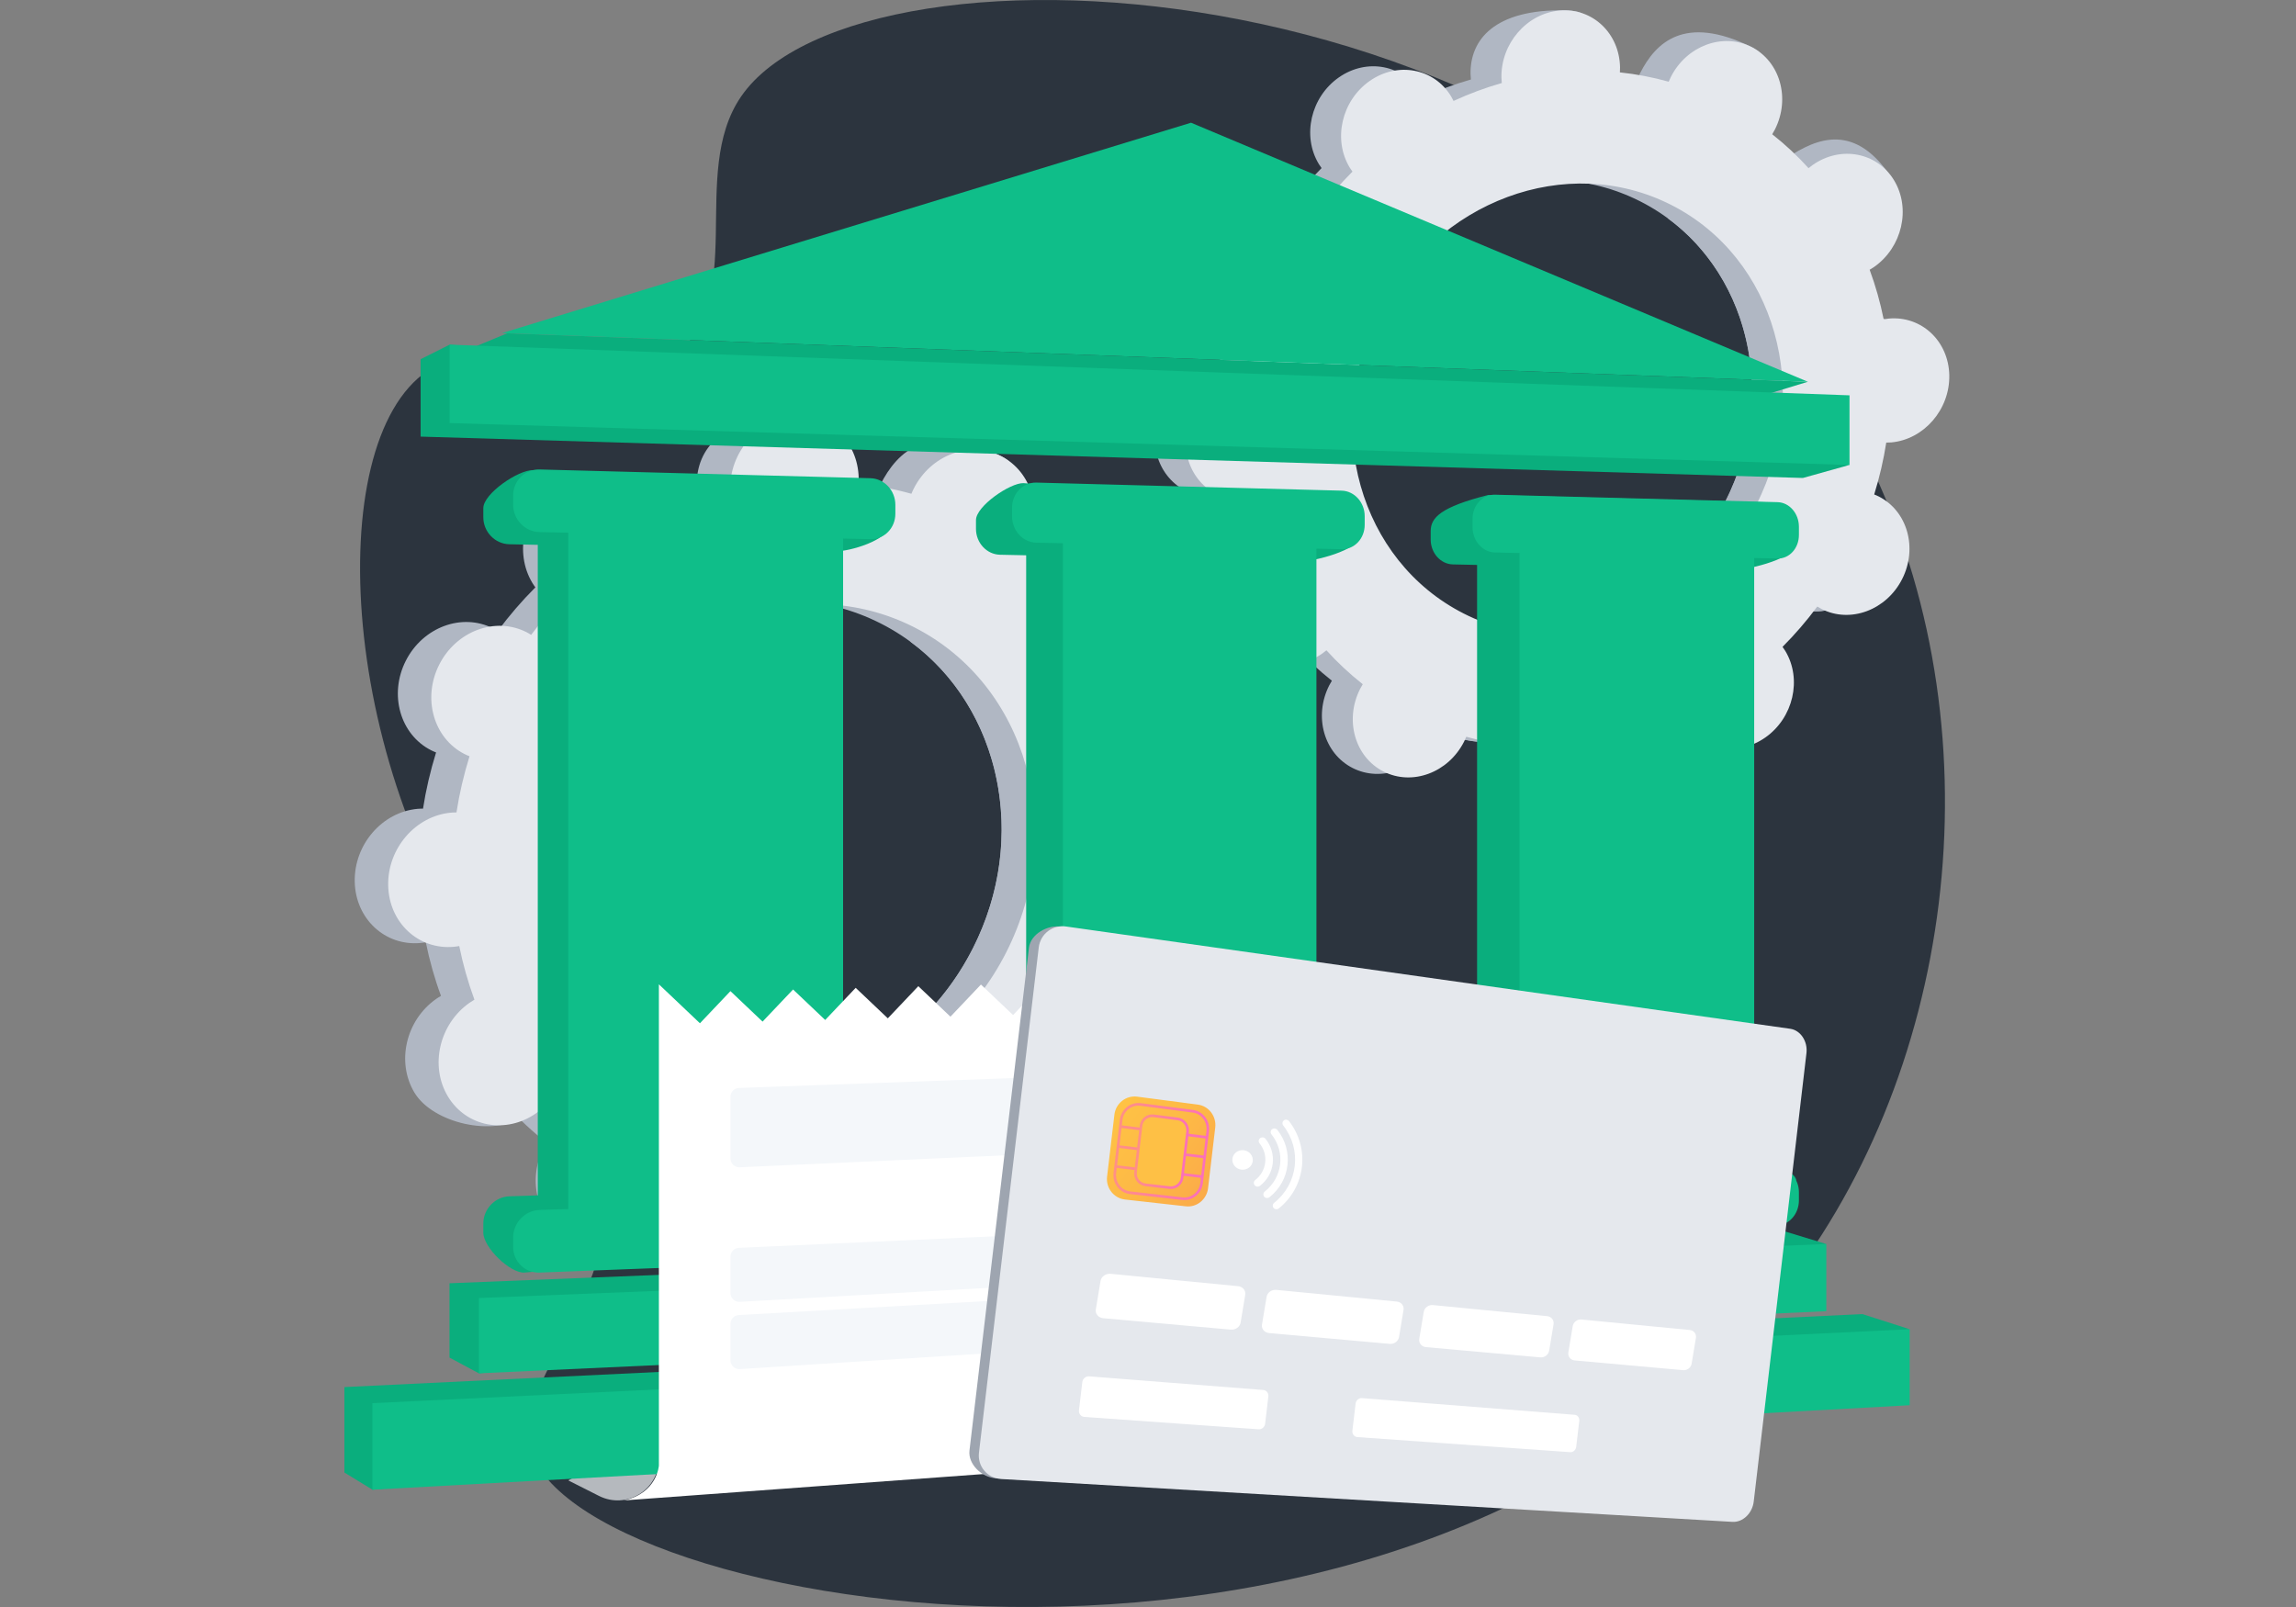 <svg width="500" height="350" viewBox="0 0 500 350" fill="none" xmlns="http://www.w3.org/2000/svg">
<rect x="0" y="0" width="500" height="350" fill="#808080" stroke="none"/>
<path d="M161.38 21.036C149.789 37.934 163.38 65.33 146.18 78.038C129.436 90.41 108.867 70.132 93.089 80.781C69.681 96.578 73.956 168.862 108.179 213.773C118.471 227.279 127.071 232.535 130.88 247.81C139.058 280.61 110.314 300.121 115.785 316.343C128.101 352.87 317.516 383.52 393.519 273.746C429.014 222.477 434.326 148.445 402.612 92.217C345.302 -9.387 187.39 -16.88 161.38 21.036Z" fill="#2C343E"/>
<path d="M123.758 322.428L130.441 325.804C136.422 328.826 143.489 324.478 143.489 317.777V311.615L123.758 322.428Z" fill="#B5B9BE"/>
<path d="M227.264 231.126C234.036 234.564 242.544 231.407 246.267 224.075C249.99 216.743 247.518 208.01 240.746 204.573C240.395 204.395 240.037 204.245 239.677 204.102C240.936 200.045 241.884 195.955 242.52 191.865C242.908 191.864 243.297 191.858 243.693 191.822C251.419 191.133 257.551 184.034 257.389 175.964C257.226 167.895 250.833 161.911 243.106 162.6C242.702 162.636 242.306 162.7 241.912 162.769C241.104 158.771 239.998 154.864 238.604 151.083C238.96 150.875 239.313 150.66 239.658 150.418C246.268 145.788 248.382 136.647 244.379 130.003C240.376 123.36 231.772 121.728 225.162 126.358C224.823 126.596 224.505 126.852 224.19 127.112C221.579 124.226 218.715 121.551 215.617 119.11C215.835 118.753 216.049 118.391 216.241 118.012C219.964 110.679 224.829 102.669 218.004 99.338C202.216 91.63 195.441 98.228 191.718 105.561C191.526 105.941 191.359 106.326 191.199 106.713C187.4 105.652 183.55 104.919 179.681 104.514C179.705 104.107 179.724 103.698 179.715 103.285C179.553 95.216 181.948 90.848 174.193 90.698C157.281 90.369 151.575 97.709 151.737 105.778C151.746 106.2 151.781 106.612 151.823 107.022C147.947 108.127 144.141 109.539 140.437 111.248C140.261 110.888 140.079 110.53 139.869 110.183C135.866 103.539 127.262 101.907 120.652 106.539C114.042 111.171 111.928 120.311 115.932 126.954C116.137 127.294 116.362 127.613 116.589 127.926C113.661 130.854 110.92 134.033 108.388 137.442C108.06 137.237 107.728 137.036 107.377 136.858C100.605 133.42 92.097 136.577 88.374 143.909C84.651 151.242 87.123 159.974 93.895 163.411C94.246 163.589 94.604 163.739 94.964 163.882C93.705 167.94 92.757 172.028 92.12 176.119C91.732 176.12 91.343 176.126 90.947 176.161C83.221 176.85 77.089 183.95 77.25 192.019C77.412 200.088 83.806 206.072 91.532 205.383C91.936 205.347 92.333 205.284 92.727 205.214C93.534 209.212 94.64 213.119 96.034 216.9C95.679 217.108 95.325 217.323 94.981 217.565C88.371 222.195 86.257 231.336 90.26 237.98C94.263 244.624 107.517 247.711 114.127 243.079C114.465 242.841 110.134 241.131 110.449 240.87C113.059 243.756 115.923 246.431 119.022 248.872C118.804 249.229 118.59 249.591 118.398 249.97C114.675 257.303 117.147 266.035 123.919 269.472C130.691 272.911 139.199 269.754 142.922 262.421C143.115 262.041 143.281 261.656 143.441 261.269C147.24 262.33 151.09 263.063 154.959 263.468C154.935 263.875 154.916 264.284 154.924 264.697C155.087 272.766 161.48 278.75 169.207 278.062C176.933 277.373 183.065 270.273 182.903 262.204C182.894 261.782 182.859 261.37 182.817 260.96C186.693 259.855 190.499 258.443 194.203 256.734C194.38 257.094 194.563 257.452 194.772 257.799C198.775 264.443 207.379 266.075 213.989 261.444C220.599 256.812 222.713 247.673 218.709 241.029C218.504 240.689 218.279 240.37 218.052 240.057C220.98 237.129 223.721 233.95 226.254 230.541C226.58 230.748 226.913 230.948 227.264 231.126ZM142.845 232.198C118.257 219.715 109.283 188.012 122.801 161.39C136.318 134.766 167.208 123.304 191.795 135.788C216.382 148.271 225.357 179.973 211.84 206.596C198.322 233.22 167.433 244.681 142.845 232.198Z" fill="#B0B7C3"/>
<path d="M243.694 191.822C251.42 191.133 257.552 184.033 257.389 175.964C257.227 167.895 250.834 161.911 243.107 162.6C242.703 162.636 242.307 162.7 241.913 162.769C241.106 158.77 239.999 154.864 238.605 151.083C238.961 150.875 239.314 150.66 239.659 150.418C246.269 145.788 254.446 134.598 249.783 128.4C240.932 116.637 231.772 121.729 225.162 126.359C224.823 126.597 224.504 126.853 224.189 127.113C221.578 124.227 218.715 121.552 215.617 119.111C215.834 118.754 216.048 118.392 216.241 118.013C218.267 114.021 218.446 109.622 217.107 105.882C210.723 117.119 204.424 128.404 198.239 139.749C217.853 154.122 224.098 182.448 211.837 206.596C201.448 227.059 180.794 238.55 160.628 237.11C159.728 239.443 158.846 241.788 157.882 244.098C155.268 250.368 152.298 256.51 149.325 262.642C151.195 262.994 153.073 263.272 154.957 263.469C154.933 263.877 154.913 264.285 154.922 264.699C155.084 272.768 159.983 279.624 173.985 278.881C181.731 278.47 183.062 270.274 182.9 262.205C182.892 261.783 182.857 261.371 182.815 260.961C186.69 259.857 190.497 258.443 194.201 256.735C194.377 257.096 194.56 257.453 194.769 257.8C198.772 264.445 212.659 267.267 219.269 262.636C225.879 258.005 222.709 247.674 218.706 241.03C218.5 240.69 218.275 240.372 218.048 240.058C220.976 237.13 223.717 233.952 226.249 230.542C226.577 230.747 226.909 230.948 227.26 231.126C234.032 234.564 242.54 231.407 246.263 224.075C249.986 216.743 247.514 208.01 240.742 204.573C240.391 204.395 240.033 204.245 239.674 204.102C240.932 200.045 241.88 195.955 242.516 191.865C242.908 191.864 243.298 191.857 243.694 191.822Z" fill="#B0B7C3"/>
<path d="M234.547 231.955C241.319 235.393 249.827 232.236 253.55 224.904C257.273 217.571 254.801 208.84 248.029 205.402C247.678 205.224 247.32 205.074 246.96 204.931C248.219 200.873 249.167 196.785 249.803 192.694C250.191 192.693 250.58 192.687 250.976 192.651C258.702 191.962 264.834 184.863 264.672 176.793C264.509 168.724 258.116 162.74 250.389 163.429C249.985 163.465 249.589 163.528 249.195 163.598C248.387 159.6 247.281 155.693 245.887 151.912C246.243 151.704 246.596 151.489 246.941 151.247C253.551 146.616 255.664 137.475 251.662 130.832C247.659 124.188 239.055 122.556 232.445 127.187C232.106 127.425 231.788 127.681 231.473 127.94C228.862 125.055 225.998 122.38 222.9 119.939C223.118 119.582 223.332 119.22 223.524 118.84C227.247 111.508 224.775 102.776 218.003 99.338C211.231 95.9 202.723 99.057 199 106.389C198.807 106.769 198.64 107.155 198.481 107.542C194.682 106.481 190.832 105.748 186.962 105.343C186.986 104.935 187.006 104.527 186.997 104.113C186.835 96.044 180.441 90.06 172.715 90.749C164.988 91.438 158.857 98.538 159.019 106.607C159.027 107.029 159.062 107.441 159.104 107.851C155.229 108.955 151.422 110.369 147.718 112.076C147.543 111.717 147.36 111.359 147.151 111.012C143.148 104.368 134.544 102.736 127.934 107.368C121.324 111.999 119.21 121.139 123.213 127.783C123.419 128.123 123.644 128.441 123.871 128.755C120.943 131.683 118.202 134.862 115.67 138.271C115.342 138.066 115.01 137.865 114.659 137.687C107.887 134.249 99.379 137.406 95.657 144.738C91.934 152.07 94.406 160.803 101.178 164.24C101.529 164.418 101.887 164.568 102.247 164.711C100.988 168.768 100.04 172.858 99.404 176.948C99.016 176.949 98.627 176.955 98.231 176.99C90.505 177.679 84.373 184.779 84.534 192.848C84.697 200.917 91.09 206.901 98.817 206.212C99.221 206.176 99.617 206.112 100.011 206.042C100.819 210.041 101.925 213.948 103.319 217.729C102.963 217.937 102.61 218.152 102.265 218.394C95.655 223.024 93.541 232.165 97.544 238.809C101.547 245.452 110.151 247.084 116.761 242.454C117.1 242.216 117.418 241.96 117.733 241.7C120.345 244.587 123.207 247.261 126.306 249.702C126.088 250.059 125.874 250.421 125.682 250.8C121.959 258.133 124.431 266.865 131.203 270.302C137.975 273.741 146.483 270.583 150.206 263.251C150.398 262.871 150.566 262.486 150.725 262.099C154.524 263.16 158.374 263.893 162.244 264.297C162.219 264.704 162.2 265.113 162.209 265.526C162.371 273.595 168.765 279.579 176.491 278.89C184.217 278.202 190.349 271.101 190.187 263.032C190.178 262.611 190.144 262.198 190.102 261.789C193.977 260.684 197.784 259.272 201.488 257.563C201.664 257.922 201.847 258.28 202.056 258.628C206.059 265.271 214.663 266.903 221.273 262.273C227.883 257.641 229.997 248.501 225.994 241.858C225.788 241.518 225.563 241.199 225.335 240.885C228.263 237.958 231.004 234.779 233.537 231.369C233.864 231.575 234.196 231.776 234.547 231.955ZM150.129 233.026C125.541 220.542 116.567 188.84 130.085 162.217C143.602 135.595 174.492 124.132 199.079 136.615C223.667 149.098 232.641 180.801 219.124 207.423C205.606 234.047 174.716 245.509 150.129 233.026Z" fill="#E5E8ED"/>
<path d="M389.961 131.874C396.212 135.048 404.066 132.134 407.502 125.365C410.938 118.597 408.657 110.536 402.406 107.363C402.083 107.199 401.752 107.061 401.421 106.928C402.582 103.184 403.458 99.409 404.046 95.632C404.404 95.631 404.763 95.625 405.128 95.593C412.26 94.957 417.92 88.404 417.771 80.955C417.622 73.506 411.719 67.982 404.587 68.618C404.215 68.652 403.848 68.711 403.484 68.776C402.739 65.085 401.719 61.478 400.43 57.988C400.759 57.796 401.084 57.598 401.404 57.374C407.505 53.099 409.456 44.663 405.76 38.53C402.065 32.397 394.123 30.891 388.022 35.166C387.709 35.385 387.415 35.621 387.124 35.862C384.714 33.197 382.07 30.729 379.211 28.475C379.412 28.146 379.609 27.812 379.787 27.461C383.223 20.692 387.714 13.299 381.414 10.223C366.84 3.109 360.587 9.199 357.15 15.968C356.972 16.319 356.818 16.675 356.67 17.032C353.163 16.052 349.611 15.376 346.038 15.002C346.06 14.626 346.077 14.248 346.07 13.866C345.921 6.417 348.131 2.386 340.972 2.247C325.362 1.943 320.094 8.719 320.243 16.168C320.252 16.557 320.284 16.938 320.322 17.315C316.745 18.334 313.232 19.638 309.811 21.215C309.649 20.883 309.48 20.553 309.287 20.232C305.592 14.099 297.65 12.593 291.549 16.868C285.447 21.143 283.497 29.58 287.192 35.713C287.381 36.026 287.589 36.321 287.799 36.61C285.097 39.313 282.566 42.247 280.228 45.394C279.925 45.205 279.618 45.019 279.295 44.855C273.044 41.681 265.191 44.595 261.755 51.364C258.317 58.132 260.6 66.193 266.85 69.366C267.174 69.53 267.505 69.669 267.836 69.801C266.675 73.546 265.799 77.32 265.211 81.097C264.853 81.098 264.493 81.104 264.128 81.136C256.997 81.772 251.336 88.326 251.485 95.774C251.634 103.223 257.537 108.746 264.669 108.11C265.042 108.076 265.408 108.018 265.772 107.954C266.517 111.645 267.538 115.251 268.826 118.741C268.498 118.933 268.171 119.132 267.853 119.355C261.751 123.63 259.8 132.067 263.495 138.2C267.19 144.332 279.424 147.182 285.525 142.907C285.838 142.688 281.84 141.108 282.131 140.869C284.541 143.533 287.185 146.002 290.044 148.255C289.843 148.584 289.646 148.918 289.468 149.269C286.032 156.038 288.313 164.099 294.564 167.271C300.815 170.445 308.668 167.531 312.106 160.762C312.284 160.411 312.437 160.056 312.584 159.699C316.091 160.678 319.643 161.355 323.216 161.729C323.194 162.105 323.177 162.482 323.184 162.863C323.333 170.312 329.236 175.834 336.368 175.199C343.499 174.563 349.16 168.009 349.011 160.56C349.004 160.171 348.97 159.79 348.932 159.413C352.509 158.394 356.022 157.09 359.443 155.513C359.605 155.845 359.774 156.175 359.967 156.496C363.662 162.629 371.604 164.135 377.705 159.86C383.807 155.585 385.758 147.148 382.063 141.014C381.874 140.7 381.667 140.406 381.456 140.116C384.158 137.414 386.689 134.48 389.028 131.332C389.33 131.525 389.637 131.71 389.961 131.874ZM312.036 132.862C289.34 121.339 281.056 92.075 293.533 67.501C306.01 42.925 334.524 32.344 357.22 43.868C379.917 55.391 388.201 84.655 375.724 109.23C363.245 133.806 334.732 144.386 312.036 132.862Z" fill="#B0B7C3"/>
<path d="M405.127 95.592C412.259 94.956 417.919 88.403 417.77 80.954C417.621 73.505 411.718 67.981 404.586 68.618C404.214 68.652 403.847 68.711 403.483 68.776C402.738 65.084 401.717 61.478 400.429 57.988C400.757 57.796 401.083 57.598 401.403 57.374C407.504 53.099 415.053 42.771 410.748 37.049C402.578 26.191 394.122 30.891 388.02 35.165C387.708 35.383 387.413 35.62 387.123 35.861C384.713 33.196 382.069 30.728 379.21 28.474C379.411 28.145 379.608 27.811 379.786 27.46C381.656 23.776 381.821 19.714 380.586 16.262C374.692 26.634 368.878 37.05 363.168 47.524C381.275 60.792 387.038 86.939 375.721 109.23C366.131 128.12 347.066 138.726 328.451 137.397C327.621 139.551 326.806 141.715 325.917 143.848C323.503 149.636 320.762 155.304 318.017 160.966C319.743 161.291 321.477 161.547 323.216 161.729C323.193 162.105 323.177 162.482 323.184 162.865C323.333 170.313 327.855 176.642 340.781 175.956C347.93 175.577 349.16 168.011 349.011 160.562C349.004 160.172 348.971 159.792 348.931 159.414C352.509 158.395 356.022 157.091 359.442 155.513C359.605 155.846 359.774 156.175 359.966 156.496C363.662 162.629 376.481 165.235 382.582 160.96C388.684 156.685 385.757 147.148 382.062 141.016C381.873 140.702 381.665 140.407 381.455 140.118C384.157 137.416 386.688 134.481 389.026 131.334C389.329 131.524 389.636 131.709 389.959 131.873C396.209 135.047 404.063 132.133 407.501 125.364C410.937 118.596 408.655 110.536 402.405 107.362C402.08 107.198 401.75 107.06 401.419 106.927C402.58 103.183 403.456 99.408 404.044 95.632C404.402 95.63 404.762 95.624 405.127 95.592Z" fill="#B0B7C3"/>
<path d="M396.684 132.638C402.935 135.812 410.789 132.898 414.226 126.129C417.662 119.361 415.381 111.301 409.13 108.127C408.807 107.963 408.477 107.824 408.145 107.692C409.306 103.947 410.182 100.172 410.77 96.396C411.128 96.395 411.487 96.389 411.852 96.357C418.984 95.721 424.645 89.168 424.496 81.719C424.346 74.27 418.443 68.746 411.312 69.382C410.939 69.416 410.573 69.475 410.208 69.54C409.463 65.847 408.443 62.242 407.155 58.752C407.483 58.56 407.81 58.361 408.128 58.138C414.23 53.863 416.18 45.426 412.485 39.294C408.789 33.161 400.847 31.655 394.746 35.93C394.433 36.148 394.139 36.385 393.848 36.625C391.438 33.961 388.794 31.492 385.935 29.239C386.136 28.91 386.333 28.576 386.511 28.225C389.947 21.456 387.666 13.396 381.415 10.223C375.165 7.049 367.311 9.963 363.875 16.732C363.697 17.083 363.543 17.439 363.395 17.796C359.888 16.816 356.336 16.139 352.763 15.766C352.786 15.389 352.803 15.012 352.795 14.631C352.646 7.182 346.743 1.66 339.612 2.296C332.48 2.931 326.819 9.485 326.968 16.934C326.976 17.323 327.009 17.704 327.048 18.081C323.47 19.102 319.957 20.405 316.537 21.983C316.374 21.651 316.205 21.32 316.013 21C312.317 14.867 304.376 13.361 298.274 17.636C292.172 21.91 290.222 30.347 293.917 36.48C294.107 36.794 294.314 37.088 294.524 37.378C291.823 40.081 289.292 43.014 286.953 46.162C286.65 45.972 286.344 45.787 286.02 45.622C279.77 42.448 271.916 45.363 268.48 52.131C265.043 58.9 267.325 66.96 273.576 70.133C273.899 70.298 274.231 70.436 274.561 70.568C273.4 74.313 272.524 78.088 271.936 81.864C271.578 81.865 271.219 81.871 270.853 81.904C263.722 82.54 258.061 89.093 258.21 96.542C258.359 103.991 264.263 109.513 271.394 108.877C271.767 108.844 272.133 108.786 272.498 108.721C273.243 112.413 274.263 116.018 275.551 119.508C275.223 119.701 274.896 119.899 274.578 120.123C268.476 124.397 266.526 132.834 270.22 138.967C273.916 145.1 281.857 146.606 287.959 142.331C288.271 142.112 288.566 141.875 288.857 141.635C291.266 144.299 293.91 146.768 296.769 149.021C296.569 149.351 296.372 149.685 296.194 150.036C292.758 156.804 295.039 164.864 301.289 168.038C307.54 171.212 315.394 168.297 318.83 161.529C319.008 161.178 319.161 160.822 319.309 160.465C322.816 161.444 326.369 162.121 329.942 162.495C329.919 162.871 329.902 163.248 329.909 163.631C330.058 171.079 335.962 176.602 343.093 175.966C350.225 175.33 355.885 168.777 355.736 161.328C355.729 160.938 355.695 160.558 355.657 160.18C359.235 159.16 362.748 157.857 366.168 156.28C366.33 156.612 366.5 156.942 366.692 157.263C370.388 163.396 378.329 164.903 384.431 160.627C390.532 156.352 392.483 147.916 388.788 141.782C388.599 141.468 388.392 141.173 388.182 140.884C390.883 138.182 393.414 135.247 395.753 132.1C396.053 132.288 396.361 132.474 396.684 132.638ZM318.759 133.627C296.063 122.104 287.779 92.84 300.256 68.266C312.733 43.69 341.247 33.11 363.943 44.633C386.64 56.156 394.924 85.42 382.447 109.995C369.969 134.57 341.455 145.15 318.759 133.627Z" fill="#E5E8ED"/>
<path d="M176.203 264.953L117.112 267.064V111.953L176.203 113.365V264.953Z" fill="#0AAE7D"/>
<path d="M157.636 265.615L136.254 266.379V112.41L157.636 112.921V265.615Z" fill="#0AAE7D"/>
<path d="M392.615 104.101L91.596 95.093V78.233L97.916 75.067L402.766 101.266L392.615 104.101Z" fill="#0AAE7D"/>
<path d="M397.716 270.943L104.291 299.107L97.889 295.685V279.491L387.629 267.875L397.716 270.943Z" fill="#0AAE7D"/>
<path d="M415.87 289.501L81.11 324.454L75 320.714V302.099L405.555 286.201L415.87 289.501Z" fill="#0AAE7D"/>
<path d="M383.665 86.209L102.852 75.743L110.466 72.588L393.701 83.145L383.665 86.209Z" fill="#0AAE7D"/>
<path d="M182.087 106.953L116.033 102.403C112.902 102.32 105.253 107.499 105.253 110.676V112.664C105.253 115.84 107.797 118.471 110.929 118.537L182.087 120.057C185.048 120.121 193.564 117.573 193.564 114.493L187.443 112.668C187.443 109.591 185.048 107.031 182.087 106.953Z" fill="#0AAE7D"/>
<path d="M182.087 258.19L110.929 260.552C107.797 260.655 105.253 263.316 105.253 266.492V268.48C105.253 271.657 111.028 277.285 114.159 277.166L182.086 271.295C185.046 271.182 187.442 268.593 187.442 265.514L193.91 263.264C193.911 260.185 185.048 258.092 182.087 258.19Z" fill="#0AAE7D"/>
<path d="M277.987 261.318L223.468 263.265V114.493L277.987 115.796V261.318Z" fill="#0AAE7D"/>
<path d="M260.847 261.929L241.118 262.635V114.915L260.847 115.386V261.929Z" fill="#0AAE7D"/>
<path d="M283.421 109.629L222.873 105.224C219.988 105.148 212.539 110.228 212.539 113.279V115.186C212.539 118.235 214.884 120.757 217.769 120.82L283.42 122.222C286.154 122.281 295.956 119.798 295.956 116.838L288.366 115.117C288.367 112.158 286.155 109.701 283.421 109.629Z" fill="#0AAE7D"/>
<path d="M283.421 254.825L217.77 257.004C214.885 257.1 212.54 259.649 212.54 262.699V264.607C212.54 267.656 221.465 273.001 224.35 272.891L283.422 267.419C286.156 267.314 288.368 264.83 288.368 261.871L296.683 260.627C296.681 257.669 286.155 254.734 283.421 254.825Z" fill="#0AAE7D"/>
<path d="M372.12 257.956L321.664 259.757V116.839L372.12 118.045V257.956Z" fill="#0AAE7D"/>
<path d="M356.25 258.522L337.99 259.175V117.23L356.25 117.666V258.522Z" fill="#0AAE7D"/>
<path d="M384.84 109.408L324.081 107.803C313.728 110.428 311.56 112.748 311.56 115.68V117.514C311.56 120.447 313.727 122.869 316.396 122.927L377.155 124.225C379.688 124.279 390.434 121.904 390.434 119.055L381.737 117.382C381.737 114.534 379.687 112.171 384.84 109.408Z" fill="#0AAE7D"/>
<path d="M377.154 251.714L316.395 253.731C313.727 253.82 311.559 256.268 311.559 259.2V261.034C311.559 263.967 321.757 269.199 324.425 269.097L377.154 263.834C379.687 263.737 381.736 261.35 381.736 258.501L391.162 257.122C391.162 254.275 379.687 251.63 377.154 251.714Z" fill="#0AAE7D"/>
<path d="M183.602 267.983L123.758 270.121V109.217L183.602 110.646V267.983Z" fill="#0FBE89"/>
<path d="M164.798 268.654L143.143 269.428V109.679L164.798 110.197V268.654Z" fill="#0FBE89"/>
<path d="M402.766 101.265L97.916 92.142V75.067L402.766 86.101V101.265Z" fill="#0FBE89"/>
<path d="M397.716 285.573L104.291 299.105V282.704L397.716 270.942V285.573Z" fill="#0FBE89"/>
<path d="M415.87 306.052L81.11 324.454V305.603L415.87 289.501V306.052Z" fill="#0FBE89"/>
<path d="M393.701 83.144L109.317 72.545L259.37 26.726L393.701 83.144Z" fill="#0FBE89"/>
<path d="M189.559 104.152L117.496 102.249C114.324 102.165 111.748 104.706 111.748 107.923V109.936C111.748 113.153 114.324 115.817 117.496 115.884L189.559 117.423C192.558 117.487 194.983 115.011 194.983 111.893V109.942C194.983 106.823 192.558 104.231 189.559 104.152Z" fill="#0FBE89"/>
<path d="M189.559 261.134L117.496 263.525C114.324 263.631 111.748 266.324 111.748 269.541V271.554C111.748 274.772 114.324 277.281 117.496 277.16L189.559 274.404C192.558 274.29 194.983 271.669 194.983 268.55V266.599C194.983 263.482 192.558 261.034 189.559 261.134Z" fill="#0FBE89"/>
<path d="M286.68 264.3L231.467 266.272V111.789L286.68 113.107V264.3Z" fill="#0FBE89"/>
<path d="M269.321 264.921L249.343 265.635V112.216L269.321 112.693V264.921Z" fill="#0FBE89"/>
<path d="M292.182 106.863L225.697 105.107C222.774 105.03 220.399 107.471 220.399 110.56V112.492C220.399 115.581 222.774 118.135 225.697 118.197L292.182 119.618C294.951 119.677 297.191 117.295 297.191 114.297V112.422C297.193 109.425 294.951 106.936 292.182 106.863Z" fill="#0FBE89"/>
<path d="M292.182 257.728L225.697 259.935C222.774 260.032 220.399 262.614 220.399 265.702V267.635C220.399 270.723 222.774 273.135 225.697 273.024L292.182 270.482C294.951 270.376 297.191 267.861 297.191 264.863V262.988C297.193 259.992 294.951 257.637 292.182 257.728Z" fill="#0FBE89"/>
<path d="M382.01 260.895L330.912 262.721V114.164L382.01 115.385V260.895Z" fill="#0FBE89"/>
<path d="M365.937 261.47L347.445 262.13V114.56L365.937 115.002V261.47Z" fill="#0FBE89"/>
<path d="M387.109 109.369L325.577 107.744C322.875 107.674 320.68 110.022 320.68 112.992V114.85C320.68 117.819 322.874 120.273 325.577 120.331L387.109 121.646C389.674 121.701 391.75 119.406 391.75 116.521V114.716C391.749 111.831 389.673 109.437 387.109 109.369Z" fill="#0FBE89"/>
<path d="M387.108 254.577L325.577 256.62C322.875 256.71 320.679 259.19 320.679 262.159V264.017C320.679 266.987 322.874 269.31 325.577 269.207L387.108 266.854C389.674 266.755 391.75 264.337 391.75 261.453V259.647C391.749 256.761 389.673 254.492 387.108 254.577Z" fill="#0FBE89"/>
<path d="M261.532 219.998L254.534 213.358L247.894 220.356L240.896 213.716L234.256 220.714L227.258 214.074L220.618 221.072L213.62 214.432L206.98 221.43L199.981 214.79L193.341 221.788L186.343 215.148L179.703 222.146L172.705 215.506L166.065 222.505L159.067 215.865L152.427 222.863L143.485 214.379C143.485 217.766 143.485 319.202 143.485 319.202C143.485 319.202 143.12 325.205 135.862 326.786L259.629 317.712C264.942 317.317 269.051 312.892 269.051 307.564V212.076L261.532 219.998Z" fill="white"/>
<path d="M255.033 267.528L239.727 268.218C238.697 268.265 237.887 269.112 237.887 270.143V277.168C237.887 278.275 238.817 279.155 239.923 279.092L255.229 278.229C256.249 278.172 257.047 277.328 257.047 276.305V269.454C257.047 268.355 256.13 267.479 255.033 267.528Z" fill="#F4F7FA"/>
<path d="M255.011 281.105L239.706 281.968C238.685 282.025 237.887 282.869 237.887 283.892V291.226C237.887 292.339 238.827 293.22 239.938 293.149L255.243 292.172C256.257 292.107 257.047 291.266 257.047 290.249V283.029C257.047 281.922 256.117 281.042 255.011 281.105Z" fill="#F4F7FA"/>
<path d="M257.047 248.058V235.488C257.047 234.397 256.141 233.523 255.051 233.563L239.745 234.113C238.708 234.151 237.887 235.001 237.887 236.039V248.748C237.887 249.846 238.804 250.722 239.902 250.673L255.207 249.983C256.236 249.936 257.047 249.088 257.047 248.058Z" fill="#F4F7FA"/>
<path d="M223.233 268.963L160.91 271.773C159.88 271.82 159.07 272.667 159.07 273.698V281.612C159.07 282.719 160.001 283.599 161.106 283.536L223.429 280.024C224.449 279.966 225.247 279.122 225.247 278.099V270.889C225.246 269.79 224.33 268.913 223.233 268.963Z" fill="#F4F7FA"/>
<path d="M223.211 282.898L160.889 286.411C159.868 286.469 159.07 287.313 159.07 288.335V296.259C159.07 297.372 160.01 298.253 161.121 298.182L223.443 294.204C224.457 294.139 225.247 293.298 225.247 292.281V284.823C225.246 283.716 224.315 282.836 223.211 282.898Z" fill="#F4F7FA"/>
<path d="M225.246 249.492V236.634C225.246 235.542 224.34 234.669 223.25 234.708L160.927 236.952C159.89 236.989 159.069 237.84 159.069 238.877V252.302C159.069 253.4 159.986 254.276 161.084 254.227L223.406 251.417C224.436 251.37 225.246 250.522 225.246 249.492Z" fill="#F4F7FA"/>
<path d="M379.029 326.517C378.728 329.066 376.658 331.046 374.421 330.915L216.807 321.963C213.822 321.787 210.772 318.883 211.123 315.92L224.077 206.409C224.428 203.446 228.15 201.359 231.099 201.833L386.992 224.034C389.203 224.389 390.757 226.765 390.455 229.314L379.029 326.517Z" fill="#9EA5B0"/>
<path d="M381.909 327.038C381.606 329.601 379.526 331.59 377.28 331.458L218.017 322.124C215.017 321.949 212.839 319.367 213.191 316.389L226.208 206.349C226.56 203.371 229.285 201.325 232.25 201.801L389.912 224.073C392.133 224.43 393.695 226.817 393.391 229.378L381.909 327.038Z" fill="#E5E8ED"/>
<path d="M258.25 262.734L244.995 261.253C242.558 260.98 240.797 258.733 241.089 256.259L242.685 242.767C242.978 240.293 245.214 238.53 247.645 238.85L260.87 240.583C263.236 240.893 264.931 243.132 264.643 245.56L263.077 258.801C262.791 261.229 260.622 262.999 258.25 262.734Z" fill="url(#paint0_linear_651_63370)"/>
<path d="M257.477 261.352L246.092 260.067C243.841 259.814 242.225 257.746 242.495 255.46L243.865 243.883C244.136 241.596 246.189 239.974 248.436 240.265L259.798 241.742C261.992 242.027 263.554 244.088 263.289 246.337L261.942 257.723C261.675 259.973 259.675 261.601 257.477 261.352ZM248.367 240.838C246.433 240.588 244.666 241.985 244.434 243.954L243.065 255.526C242.832 257.494 244.223 259.274 246.161 259.494L257.544 260.785C259.438 261 261.16 259.598 261.39 257.66L262.737 246.268C262.967 244.331 261.62 242.556 259.729 242.311L248.367 240.838Z" fill="url(#paint1_linear_651_63370)"/>
<path d="M243.98 245.352L262.846 247.713L243.98 245.352Z" fill="#F4F7FA"/>
<path d="M262.812 247.996L243.945 245.64L244.014 245.064L262.88 247.43L262.812 247.996Z" fill="url(#paint2_linear_651_63370)"/>
<path d="M243.464 249.704L262.339 251.995L243.464 249.704Z" fill="#F4F7FA"/>
<path d="M262.305 252.279L243.43 249.993L243.499 249.416L262.372 251.713L262.305 252.279Z" fill="url(#paint3_linear_651_63370)"/>
<path d="M242.95 254.058L261.833 256.279L242.95 254.058Z" fill="#F4F7FA"/>
<path d="M261.799 256.562L242.915 254.344L242.983 253.769L261.865 255.996L261.799 256.562Z" fill="url(#paint4_linear_651_63370)"/>
<path d="M254.724 258.659L249.446 258.053C248.099 257.898 247.128 256.65 247.29 255.277L248.481 245.205C248.644 243.833 249.879 242.852 251.224 243.023L256.494 243.698C257.824 243.868 258.779 245.119 258.617 246.479L257.436 256.463C257.275 257.824 256.055 258.812 254.724 258.659Z" fill="#FEC045"/>
<path d="M254.69 258.944L249.412 258.34C247.906 258.166 246.825 256.778 247.007 255.245L248.199 245.17C248.381 243.637 249.754 242.545 251.258 242.739L256.528 243.414C258.014 243.604 259.074 244.996 258.894 246.516L257.713 256.498C257.534 258.016 256.179 259.115 254.69 258.944ZM251.19 243.31C249.997 243.157 248.907 244.024 248.763 245.24L247.572 255.31C247.428 256.526 248.284 257.629 249.48 257.766L254.757 258.374C255.939 258.51 257.016 257.639 257.157 256.432L258.339 246.445C258.482 245.239 257.639 244.134 256.459 243.984L251.19 243.31Z" fill="url(#paint5_linear_651_63370)"/>
<path d="M274.093 311.297L236.154 308.606C235.414 308.553 234.879 307.9 234.967 307.155L235.694 301.013C235.782 300.268 236.461 299.705 237.201 299.763L275.106 302.736C275.799 302.79 276.295 303.424 276.21 304.143L275.508 310.076C275.424 310.797 274.787 311.346 274.093 311.297Z" fill="white"/>
<path d="M341.963 316.281L295.596 312.992C294.913 312.944 294.424 312.319 294.51 311.604L295.207 305.709C295.291 304.994 295.919 304.452 296.601 304.506L342.927 308.141C343.553 308.19 343.999 308.791 343.917 309.475L343.25 315.116C343.169 315.801 342.591 316.325 341.963 316.281Z" fill="white"/>
<path d="M364.04 261.032C370.909 261.032 376.478 255.464 376.478 248.595C376.478 241.726 370.909 236.157 364.04 236.157C357.171 236.157 351.603 241.726 351.603 248.595C351.603 255.464 357.171 261.032 364.04 261.032Z" fill="#E5E8ED"/>
<path d="M271.996 254.305C271.041 255.033 269.639 254.881 268.865 253.953C268.088 253.02 268.246 251.668 269.219 250.942C270.186 250.22 271.585 250.395 272.346 251.326C273.101 252.251 272.945 253.58 271.996 254.305Z" fill="white"/>
<path d="M277.892 263.373C277.686 263.355 277.489 263.261 277.348 263.093C277.068 262.755 277.127 262.253 277.48 261.971C282.679 257.816 283.552 250.384 279.456 245.138C279.178 244.781 279.237 244.279 279.588 244.016C279.938 243.754 280.445 243.829 280.721 244.186C285.314 250.114 284.33 258.488 278.491 263.19C278.314 263.331 278.099 263.39 277.892 263.373Z" fill="white"/>
<path d="M275.855 260.923C275.646 260.904 275.446 260.806 275.304 260.636C275.019 260.293 275.078 259.786 275.436 259.505C279.318 256.45 279.966 250.935 276.896 247.065C276.613 246.708 276.673 246.201 277.028 245.934C277.384 245.667 277.9 245.742 278.18 246.099C281.768 250.66 281.008 257.139 276.461 260.744C276.285 260.883 276.066 260.942 275.855 260.923Z" fill="white"/>
<path d="M273.787 258.434C273.574 258.413 273.37 258.313 273.226 258.14C272.936 257.792 272.996 257.282 273.359 257C275.876 255.052 276.293 251.5 274.295 249.022C274.007 248.664 274.067 248.153 274.429 247.882C274.789 247.611 275.315 247.683 275.599 248.04C276.835 249.586 277.388 251.487 277.163 253.403C276.938 255.319 275.961 257.04 274.4 258.259C274.222 258.398 274.001 258.455 273.787 258.434Z" fill="white"/>
<path d="M268.044 289.593L240.274 287.106C239.214 287.011 238.476 286.153 238.634 285.2L239.667 278.979C239.826 278.026 240.822 277.33 241.881 277.432L269.618 280.124C270.631 280.223 271.331 281.064 271.176 281.994L270.167 288.066C270.013 288.996 269.059 289.684 268.044 289.593Z" fill="white"/>
<path d="M302.648 292.692L276.366 290.338C275.363 290.248 274.667 289.416 274.822 288.488L275.828 282.438C275.982 281.512 276.929 280.833 277.93 280.93L304.18 283.478C305.139 283.57 305.799 284.388 305.649 285.294L304.667 291.202C304.516 292.108 303.607 292.779 302.648 292.692Z" fill="white"/>
<path d="M335.439 295.631L310.528 293.399C309.579 293.314 308.924 292.506 309.073 291.603L310.051 285.716C310.201 284.813 311.1 284.151 312.05 284.242L336.931 286.658C337.841 286.746 338.463 287.54 338.317 288.422L337.36 294.177C337.213 295.057 336.35 295.712 335.439 295.631Z" fill="white"/>
<path d="M366.559 298.419L342.915 296.3C342.013 296.22 341.396 295.435 341.541 294.555L342.494 288.822C342.641 287.943 343.496 287.295 344.396 287.383L368.012 289.676C368.876 289.76 369.465 290.532 369.322 291.391L368.389 296.999C368.246 297.857 367.423 298.497 366.559 298.419Z" fill="white"/>
<defs>
<linearGradient id="paint0_linear_651_63370" x1="210.848" y1="220.525" x2="303.072" y2="288.089" gradientUnits="userSpaceOnUse">
<stop stop-color="#F57E53"/>
<stop offset="0.005" stop-color="#F58152"/>
<stop offset="0.042" stop-color="#F99A4D"/>
<stop offset="0.084" stop-color="#FCAD49"/>
<stop offset="0.133" stop-color="#FEBA46"/>
<stop offset="0.196" stop-color="#FFC244"/>
<stop offset="0.318" stop-color="#FFC444"/>
<stop offset="0.455" stop-color="#FDB946"/>
<stop offset="0.694" stop-color="#F99C4C"/>
<stop offset="0.996" stop-color="#F36F56"/>
</linearGradient>
<linearGradient id="paint1_linear_651_63370" x1="243.178" y1="249.683" x2="262.619" y2="251.983" gradientUnits="userSpaceOnUse">
<stop stop-color="#FF9085"/>
<stop offset="1" stop-color="#FB6FBB"/>
</linearGradient>
<linearGradient id="paint2_linear_651_63370" x1="243.963" y1="245.495" x2="262.844" y2="247.729" gradientUnits="userSpaceOnUse">
<stop stop-color="#FF9085"/>
<stop offset="1" stop-color="#FB6FBB"/>
</linearGradient>
<linearGradient id="paint3_linear_651_63370" x1="243.451" y1="249.813" x2="262.332" y2="252.047" gradientUnits="userSpaceOnUse">
<stop stop-color="#FF9085"/>
<stop offset="1" stop-color="#FB6FBB"/>
</linearGradient>
<linearGradient id="paint4_linear_651_63370" x1="242.941" y1="254.13" x2="261.822" y2="256.364" gradientUnits="userSpaceOnUse">
<stop stop-color="#FF9085"/>
<stop offset="1" stop-color="#FB6FBB"/>
</linearGradient>
<linearGradient id="paint5_linear_651_63370" x1="247.602" y1="250.215" x2="258.307" y2="251.481" gradientUnits="userSpaceOnUse">
<stop stop-color="#FF9085"/>
<stop offset="1" stop-color="#FB6FBB"/>
</linearGradient>
</defs>
</svg>

